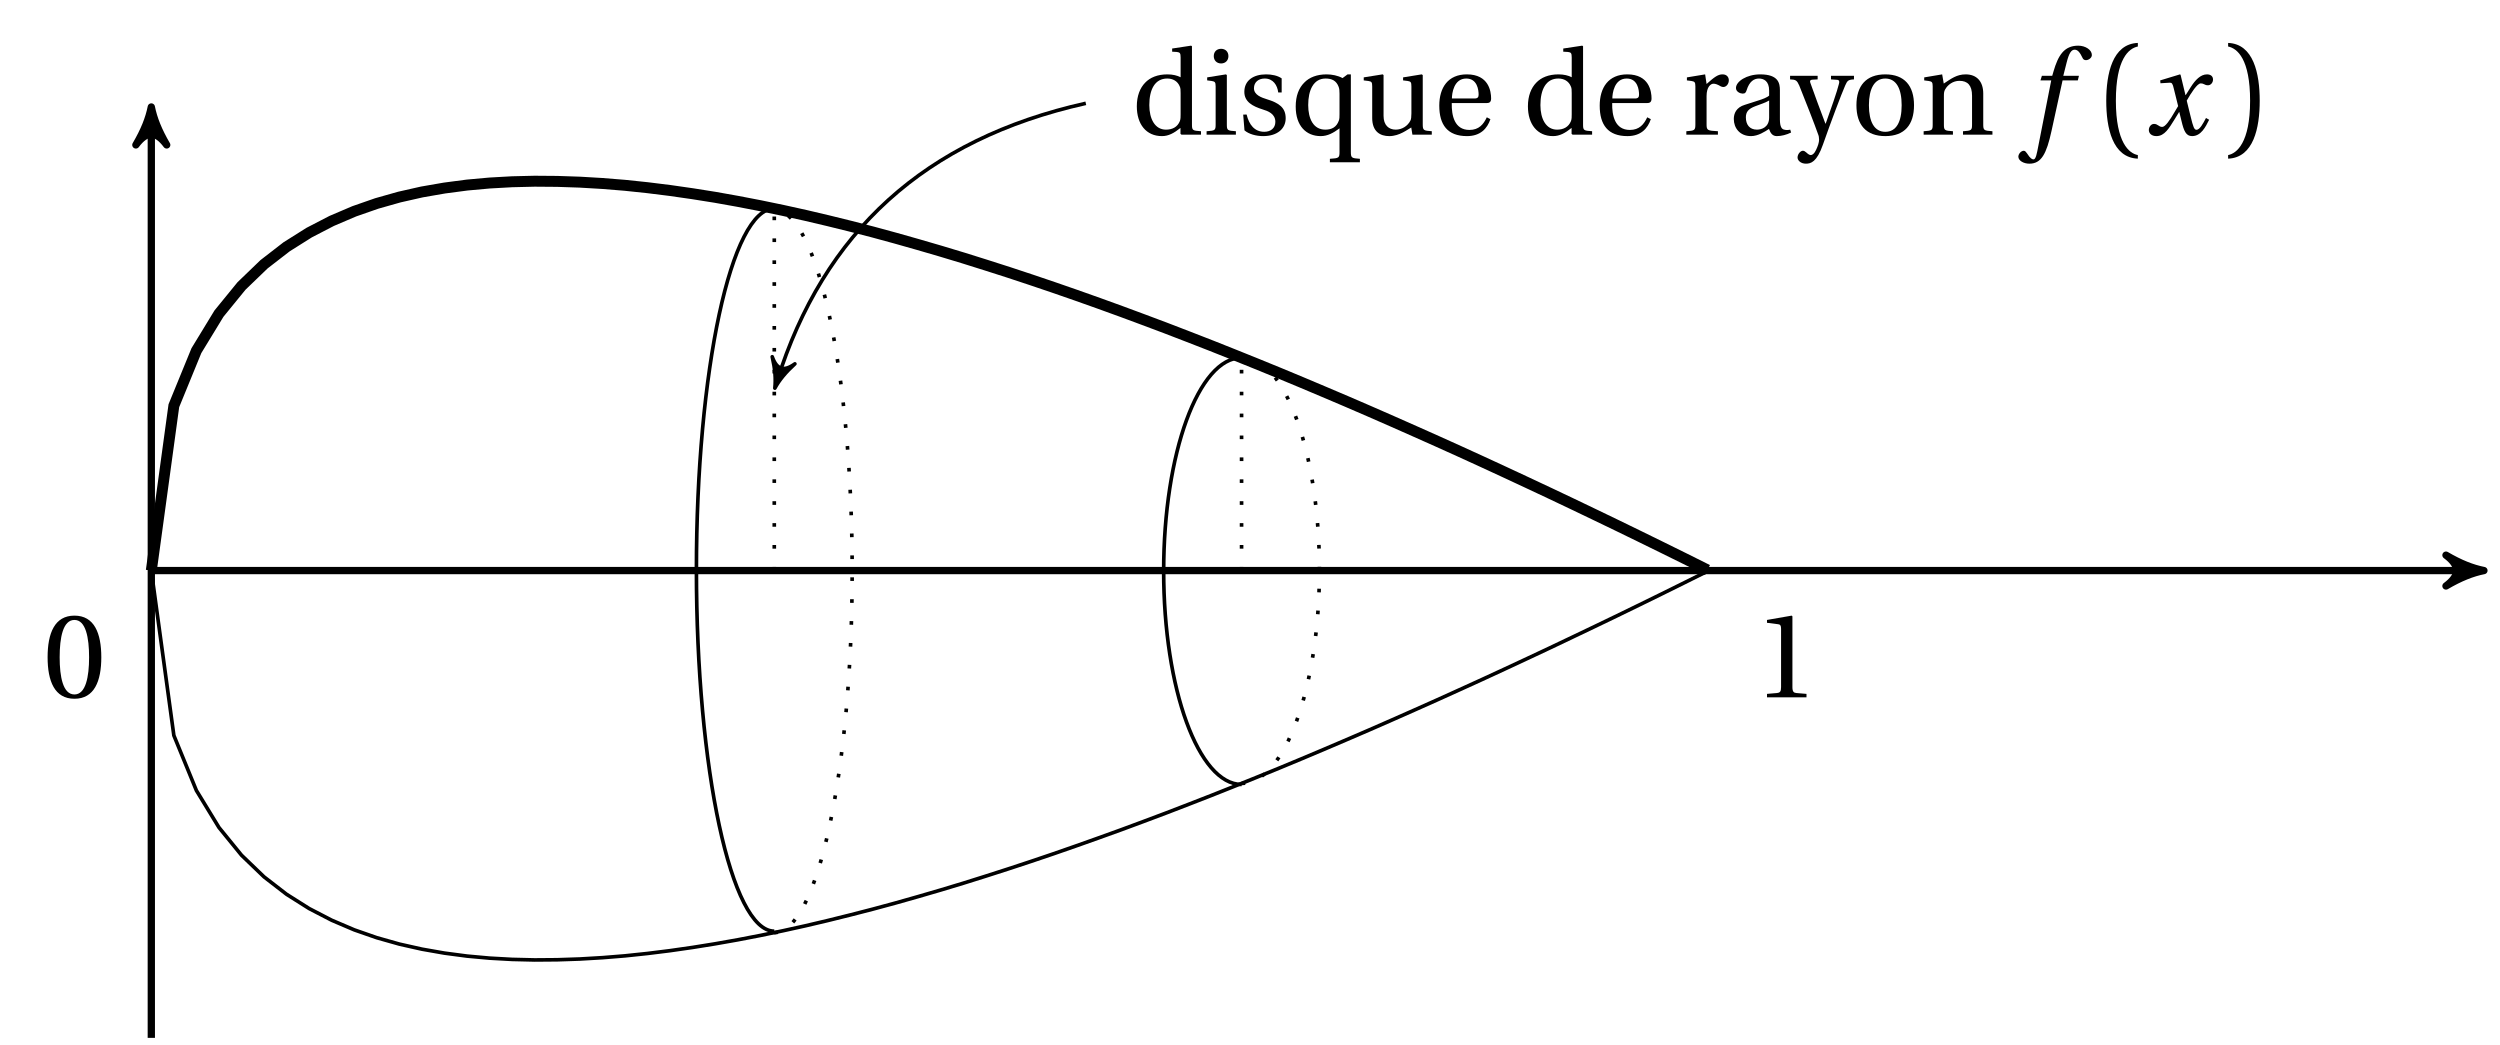 <svg xmlns="http://www.w3.org/2000/svg" xmlns:xlink="http://www.w3.org/1999/xlink" width="272.039pt" height="113.686pt" viewBox="0 0 272.039 113.686"><defs><path id="b" d="M.547-4.359C.547-1.75 1.312.156 3.469.156S6.391-1.75 6.391-4.359c0-2.625-.766-4.531-2.922-4.531S.547-6.984.547-4.359m1.312 0c0-2.141.359-4.062 1.609-4.062 1.234 0 1.594 1.922 1.594 4.062 0 2.125-.359 4.047-1.594 4.047-1.25 0-1.609-1.922-1.609-4.047m0 0"/><path id="c" d="M1.422 0h4.297v-.375L4.609-.469C4.344-.5 4.188-.594 4.188-1.109V-8.812l-.078-.078-2.688.469v.312l1.219.156c.219.031.312.125.312.5v6.344c0 .25-.031.406-.109.5-.078.094-.188.125-.328.141L1.422-.375Zm0 0"/><path id="d" d="M.641-3.078c0 1.938 1.016 3.234 2.734 3.234.719 0 1.312-.328 2.016-.891v.641L5.5 0h2.125v-.375c-.938-.062-.984-.094-.984-.766V-9.625l-.094-.062-2.062.312v.344L5-9c.328.047.406.109.406.609V-6.25c-.359-.188-.844-.312-1.438-.312-1.078 0-1.891.344-2.422.906-.562.578-.906 1.438-.906 2.578M2-3.219c0-1.703.609-2.891 1.953-2.891.609 0 1.109.281 1.344.828.109.219.109.422.109.766v2.297c0 .281 0 .516-.078.734-.266.672-.844.938-1.516.938C2.609-.547 2-1.719 2-3.219m0 0"/><path id="e" d="M1.203-8.547c0 .469.328.797.797.797s.797-.328.797-.797c0-.484-.328-.797-.797-.797s-.797.312-.797.797M.422 0h3.188v-.375c-.938-.062-.984-.094-.984-.766v-5.344l-.094-.078-2.047.328v.328l.484.062c.344.062.438.109.438.594v4.109c0 .672-.047.703-.984.766Zm0 0"/><path id="f" d="M.609-2.188.75-.469c.469.406 1.266.625 2.031.625 1.562 0 2.453-.828 2.453-1.938 0-1.156-.719-1.672-2.062-2.078-.547-.172-1.391-.453-1.391-1.188 0-.688.516-1.062 1.172-1.062.922 0 1.375.734 1.469 1.516h.375V-6.125c-.438-.312-1.094-.438-1.688-.438-1.406 0-2.375.672-2.375 1.906 0 1.078.891 1.562 1.984 1.906.578.172 1.391.469 1.391 1.359 0 .672-.5 1.078-1.203 1.078-1.062 0-1.656-.766-1.922-1.875Zm0 0"/><path id="g" d="M.641-3.047c0 2.094 1.141 3.203 2.719 3.203.75 0 1.375-.344 2.047-.844v2.547c0 .672-.062.703-1.047.766V3H7.625v-.375c-.906-.062-.984-.094-.984-.766V-6.562h-.359l-.547.406C5.234-6.438 4.562-6.562 4-6.562c-1.031 0-1.875.312-2.438.906-.578.578-.922 1.422-.922 2.609M2-3.219c0-1.609.562-2.891 1.891-2.891.688 0 1.172.234 1.422.906.078.203.094.438.094.75v2.219c0 .281 0 .516-.078.719-.25.688-.75.969-1.469.969C2.562-.547 2-1.734 2-3.219m0 0"/><path id="h" d="m.328-5.906.5.062c.344.062.422.109.422.594v3.438c0 1.5.891 1.969 1.859 1.969 1.125 0 2.016-.75 2.391-.938L5.625 0h2.109v-.375C6.828-.438 6.75-.469 6.75-1.141v-5.344l-.109-.078-2.031.328v.328l.5.062c.328.062.406.109.406.594v2.938c0 .359-.031.656-.109.781-.297.594-.922.984-1.594.984-.766 0-1.328-.484-1.328-1.5v-4.438l-.094-.078-2.062.328Zm0 0"/><path id="i" d="M.641-3.156c0 2.078.891 3.312 3.016 3.312 1.453 0 2.203-.812 2.547-1.844l-.391-.203c-.359.766-.859 1.375-1.891 1.375-1.625 0-1.953-1.562-1.922-2.922h3.766c.281 0 .516-.062.516-.5 0-.766-.25-2.625-2.641-2.625-2.047 0-3 1.438-3 3.406m1.375-.781c0-.547.203-2.172 1.562-2.172 1.203 0 1.344 1.25 1.344 1.75 0 .25-.078.422-.438.422Zm0 0"/><path id="j" d="M.422 0h3.438v-.375C2.703-.438 2.625-.469 2.625-1.141v-3.062c0-1 .453-1.344.75-1.344.219 0 .438.078.812.297.094.047.188.062.266.062.312 0 .594-.328.594-.734 0-.297-.188-.641-.688-.641-.484 0-.875.281-1.734 1.047L2.469-6.562l-1.984.328v.328l.484.062c.344.062.438.109.438.594v4.109c0 .672-.078.703-.984.766Zm0 0"/><path id="k" d="M.641-1.703c0 .984.656 1.859 1.875 1.859.766 0 1.531-.5 1.953-.781.172.484.391.781.859.781.484 0 1.047-.141 1.547-.391l-.094-.312c-.172.047-.469.062-.656 0-.25-.047-.469-.281-.469-1.109v-3.172c0-.766-.156-1.734-2.141-1.734C2.047-6.562.875-5.797.875-5.078c0 .422.484.609.734.609.281 0 .344-.141.422-.359.297-.969.812-1.281 1.344-1.281.516 0 1.109.266 1.109 1.312V-4.25c-.344.328-1.609.656-2.641 1-.938.281-1.203.938-1.203 1.547m1.312-.172c0-.609.281-.938 1.016-1.219.531-.188 1.219-.438 1.516-.625v1.859c0 1.047-.812 1.312-1.328 1.312-.812 0-1.203-.562-1.203-1.328m0 0"/><path id="l" d="M-.062-6.016c.625.016.75.109 1 .672C1.578-3.766 2.656-1 2.969-.094c.094.219.125.406.125.641 0 .297-.125.688-.328 1.109-.188.422-.422.562-.562.562-.125 0-.25-.047-.5-.281-.125-.109-.234-.188-.375-.188-.25 0-.578.359-.578.734 0 .328.359.672.906.672.531 0 1.188-.156 1.859-2.078C4.328-1.25 5.531-4.438 5.938-5.359c.234-.516.312-.625.953-.656v-.391h-2.5v.391l.688.047c.219.031.25.188.172.453-.188.781-.875 2.75-1.438 4.312h-.031C3.188-2.781 2.656-4.188 2.172-5.562c-.094-.234-.109-.391.188-.422l.578-.031v-.391h-3Zm0 0"/><path id="m" d="M.641-3.203c0 2.125 1.047 3.359 3.141 3.359s3.125-1.234 3.125-3.359c0-2.109-1.031-3.359-3.125-3.359S.641-5.312.641-3.203m1.359 0C2-5 2.594-6.109 3.781-6.109 4.984-6.109 5.562-5 5.562-3.203c0 1.812-.578 2.891-1.781 2.891C2.594-.312 2-1.391 2-3.203m0 0"/><path id="n" d="M.422 0h3.188v-.375c-.938-.062-.984-.094-.984-.766v-3.062c0-.328.016-.5.125-.703.281-.516.859-.953 1.562-.953.891 0 1.375.484 1.375 1.625v3.094c0 .672-.047.703-.984.766V0h3.203v-.375c-.938-.062-1-.094-1-.766v-3.344C6.906-5.797 6.188-6.562 5-6.562c-.984 0-1.578.469-2.391 1l-.172-1-1.953.328v.328l.484.062c.344.062.438.109.438.594v4.109c0 .672-.047.703-.984.766Zm0 0"/><path id="o" d="M-.281 2.406c.016.438.594.75 1.203.75 1.297 0 1.859-1.062 2.406-3.562l1.203-5.5H6.188l.125-.5H4.609l.375-1.484c.25-.984.5-1.359.859-1.359.344 0 .578.297.875.922.062.125.172.219.359.219.266 0 .641-.234.641-.562 0-.562-.703-1.016-1.484-1.016-1.547 0-2.188 1.078-2.688 2.797l-.141.484h-1.125l-.156.5h1.172L1.781 1.797c-.156.797-.297.891-.422.891-.141 0-.344-.094-.688-.641C.562 1.922.484 1.75.312 1.75c-.281 0-.594.328-.594.656m0 0"/><path id="p" d="M1.125-3.688c0 2.953.672 6.188 3.438 6.297v-.391C3.625 2.047 2.172.891 2.172-3.688c0-4.547 1.391-5.703 2.391-5.906v-.391C1.797-9.875 1.125-6.641 1.125-3.688m0 0"/><path id="q" d="M.422-.516c0 .375.297.672.828.672.891 0 1.391-.891 1.938-1.766l.531-.859h.016l.25 1.016C4.234-.406 4.469.156 5.125.156c.969 0 1.469-.984 1.859-1.781l-.344-.188c-.312.594-.672 1.281-1.031 1.281-.25 0-.359-.297-.641-1.453l-.422-1.719c.469-.828 1.141-1.875 1.516-1.875.391 0 .406.203.797.203.281 0 .547-.266.547-.625 0-.391-.297-.562-.656-.562-.703 0-1.281.625-1.75 1.359l-.562.891h-.031L3.875-6.516l-.062-.047-2.156.656.031.312 1.031-.062c.203 0 .297.094.422.656l.469 1.891-.375.625C2.688-1.531 2.203-.844 1.875-.844c-.375 0-.469-.328-.891-.328-.328 0-.562.344-.562.656m0 0"/><path id="r" d="M.781 2.219v.391C3.547 2.5 4.219-.734 4.219-3.688S3.547-9.875.781-9.984v.391c1 .203 2.391 1.359 2.391 5.906 0 4.578-1.469 5.734-2.391 5.906m0 0"/><clipPath id="a"><path d="M16 12h1v101.328h-1Zm0 0"/></clipPath></defs><path fill="none" stroke="#000" stroke-miterlimit="10" stroke-width=".794" d="M16.465 62.086h252.793"/><path stroke="#000" stroke-linejoin="round" stroke-miterlimit="10" stroke-width=".794" d="M270.289 62.086c-1.289-.258-2.582-.773-4.129-1.676 1.547 1.16 1.547 2.195 0 3.355 1.547-.902 2.84-1.422 4.129-1.68Zm0 0"/><g clip-path="url(#a)"><path fill="none" stroke="#000" stroke-miterlimit="10" stroke-width=".794" d="M16.465 112.934V12.672"/></g><path stroke="#000" stroke-linejoin="round" stroke-miterlimit="10" stroke-width=".794" d="M16.465 11.641c-.258 1.289-.773 2.578-1.68 4.129 1.164-1.551 2.195-1.551 3.355 0-.902-1.551-1.418-2.84-1.676-4.129Zm0 0"/><path fill="none" stroke="#000" stroke-miterlimit="10" stroke-width="1.191" d="m16.465 62.086 2.453-17.938 2.453-5.992 2.457-4.031 2.453-3.008 2.453-2.363 2.453-1.898 2.457-1.547 2.453-1.27 2.453-1.047 2.453-.855 2.457-.695 2.453-.555 2.453-.426 2.457-.324 2.453-.223 2.453-.137 2.453-.059 2.457.02 2.453.082 2.453.145 2.457.199 2.453.258 2.453.305 2.453.352 2.457.391 2.453.438 2.453.473 2.453.508 2.457.543 2.453.578 2.453.605L95 25.25l2.453.668 2.453.695 2.453.715 2.457.742 2.453.77 2.453.785 2.453.812 2.457.832 2.453.852 2.453.871 2.457.891 2.453.91 2.453.922 2.453.945 2.457.957 2.453.977 2.453.988 2.457 1.004 2.453 1.02 2.453 1.035 2.453 1.043 2.457 1.062 2.453 1.074 2.453 1.086L156.352 48l2.457 1.109 2.453 1.121 2.453 1.133 2.457 1.145 2.453 1.152 2.453 1.164L173.531 56l2.457 1.184 2.453 1.195 2.453 1.203 2.453 1.211 2.457 1.227"/><path fill="none" stroke="#000" stroke-miterlimit="10" stroke-width=".397" d="m16.465 62.086 2.453 17.941 2.453 5.992 2.457 4.027 2.453 3.012 2.453 2.359 2.453 1.898 2.457 1.551 2.453 1.27 2.453 1.047 2.453.855 2.457.695 2.453.551 2.453.43 2.457.324 2.453.223 2.453.137 2.453.059 2.457-.02 2.453-.082 2.453-.145 2.457-.199 2.453-.258 2.453-.305 2.453-.352 2.457-.395 2.453-.434 2.453-.473 2.453-.508 2.457-.543 2.453-.578 2.453-.609L95 98.922l2.453-.664 2.453-.695 2.453-.715 2.457-.742 2.453-.77 2.453-.789 2.453-.809 2.457-.832 2.453-.855 2.453-.871 2.457-.887 2.453-.91 2.453-.922 2.453-.945 2.457-.957 2.453-.977 2.453-.988 2.457-1.004 2.453-1.02 2.453-1.035 2.453-1.047 2.457-1.059 2.453-1.074 2.453-1.086 2.453-1.094 2.457-1.113 2.453-1.117 2.453-1.133 2.457-1.145 2.453-1.152 2.453-1.168 2.453-1.172 2.457-1.184 2.453-1.195 2.453-1.203 2.453-1.215 2.457-1.223"/><path fill="none" stroke="#000" stroke-miterlimit="10" stroke-width=".397" d="M135.102 38.926c-4.68 0-8.477 10.395-8.477 23.219s3.797 23.219 8.477 23.219"/><path fill="none" stroke="#000" stroke-dasharray=".397 1.986" stroke-miterlimit="10" stroke-width=".397" d="M135.102 85.25c4.68 0 8.473-10.395 8.473-23.219s-3.793-23.219-8.473-23.219m0 23.273V38.926"/><path fill="none" stroke="#000" stroke-miterlimit="10" stroke-width=".397" d="M84.254 22.691c-4.68 0-8.473 17.602-8.473 39.32 0 21.715 3.793 39.316 8.473 39.316"/><path fill="none" stroke="#000" stroke-dasharray=".397 1.986" stroke-miterlimit="10" stroke-width=".397" d="M84.254 101.484c4.684 0 8.477-17.605 8.477-39.32s-3.793-39.316-8.477-39.316m0 39.238V22.691"/><use xlink:href="#b" x="4.633" y="75.88"/><use xlink:href="#c" x="190.855" y="75.88"/><path fill="none" stroke="#000" stroke-miterlimit="10" stroke-width=".397" d="M84.551 41.48c5.074-16.207 16.062-26.312 33.602-30.238"/><path stroke="#000" stroke-linejoin="round" stroke-miterlimit="10" stroke-width=".397" d="M84.316 42.238c.484-.887 1.16-1.715 2.18-2.645-1.207.867-1.969.633-2.465-.773.309 1.344.391 2.41.285 3.418Zm0 0"/><use xlink:href="#d" x="123.063" y="14.655"/><use xlink:href="#e" x="130.874" y="14.655"/><use xlink:href="#f" x="134.669" y="14.655"/><use xlink:href="#g" x="140.353" y="14.655"/><use xlink:href="#h" x="148.067" y="14.655"/><use xlink:href="#i" x="155.975" y="14.655"/><use xlink:href="#d" x="165.621" y="14.655"/><use xlink:href="#i" x="173.432" y="14.655"/><use xlink:href="#j" x="183.077" y="14.655"/><use xlink:href="#k" x="188.025" y="14.655"/><use xlink:href="#l" x="194.85" y="14.655"/><use xlink:href="#m" x="201.368" y="14.655"/><use xlink:href="#n" x="208.901" y="14.655"/><use xlink:href="#o" x="219.909" y="14.655"/><use xlink:href="#p" x="228.068" y="14.655"/><use xlink:href="#q" x="233.405" y="14.655"/><use xlink:href="#r" x="241.674" y="14.655"/></svg>